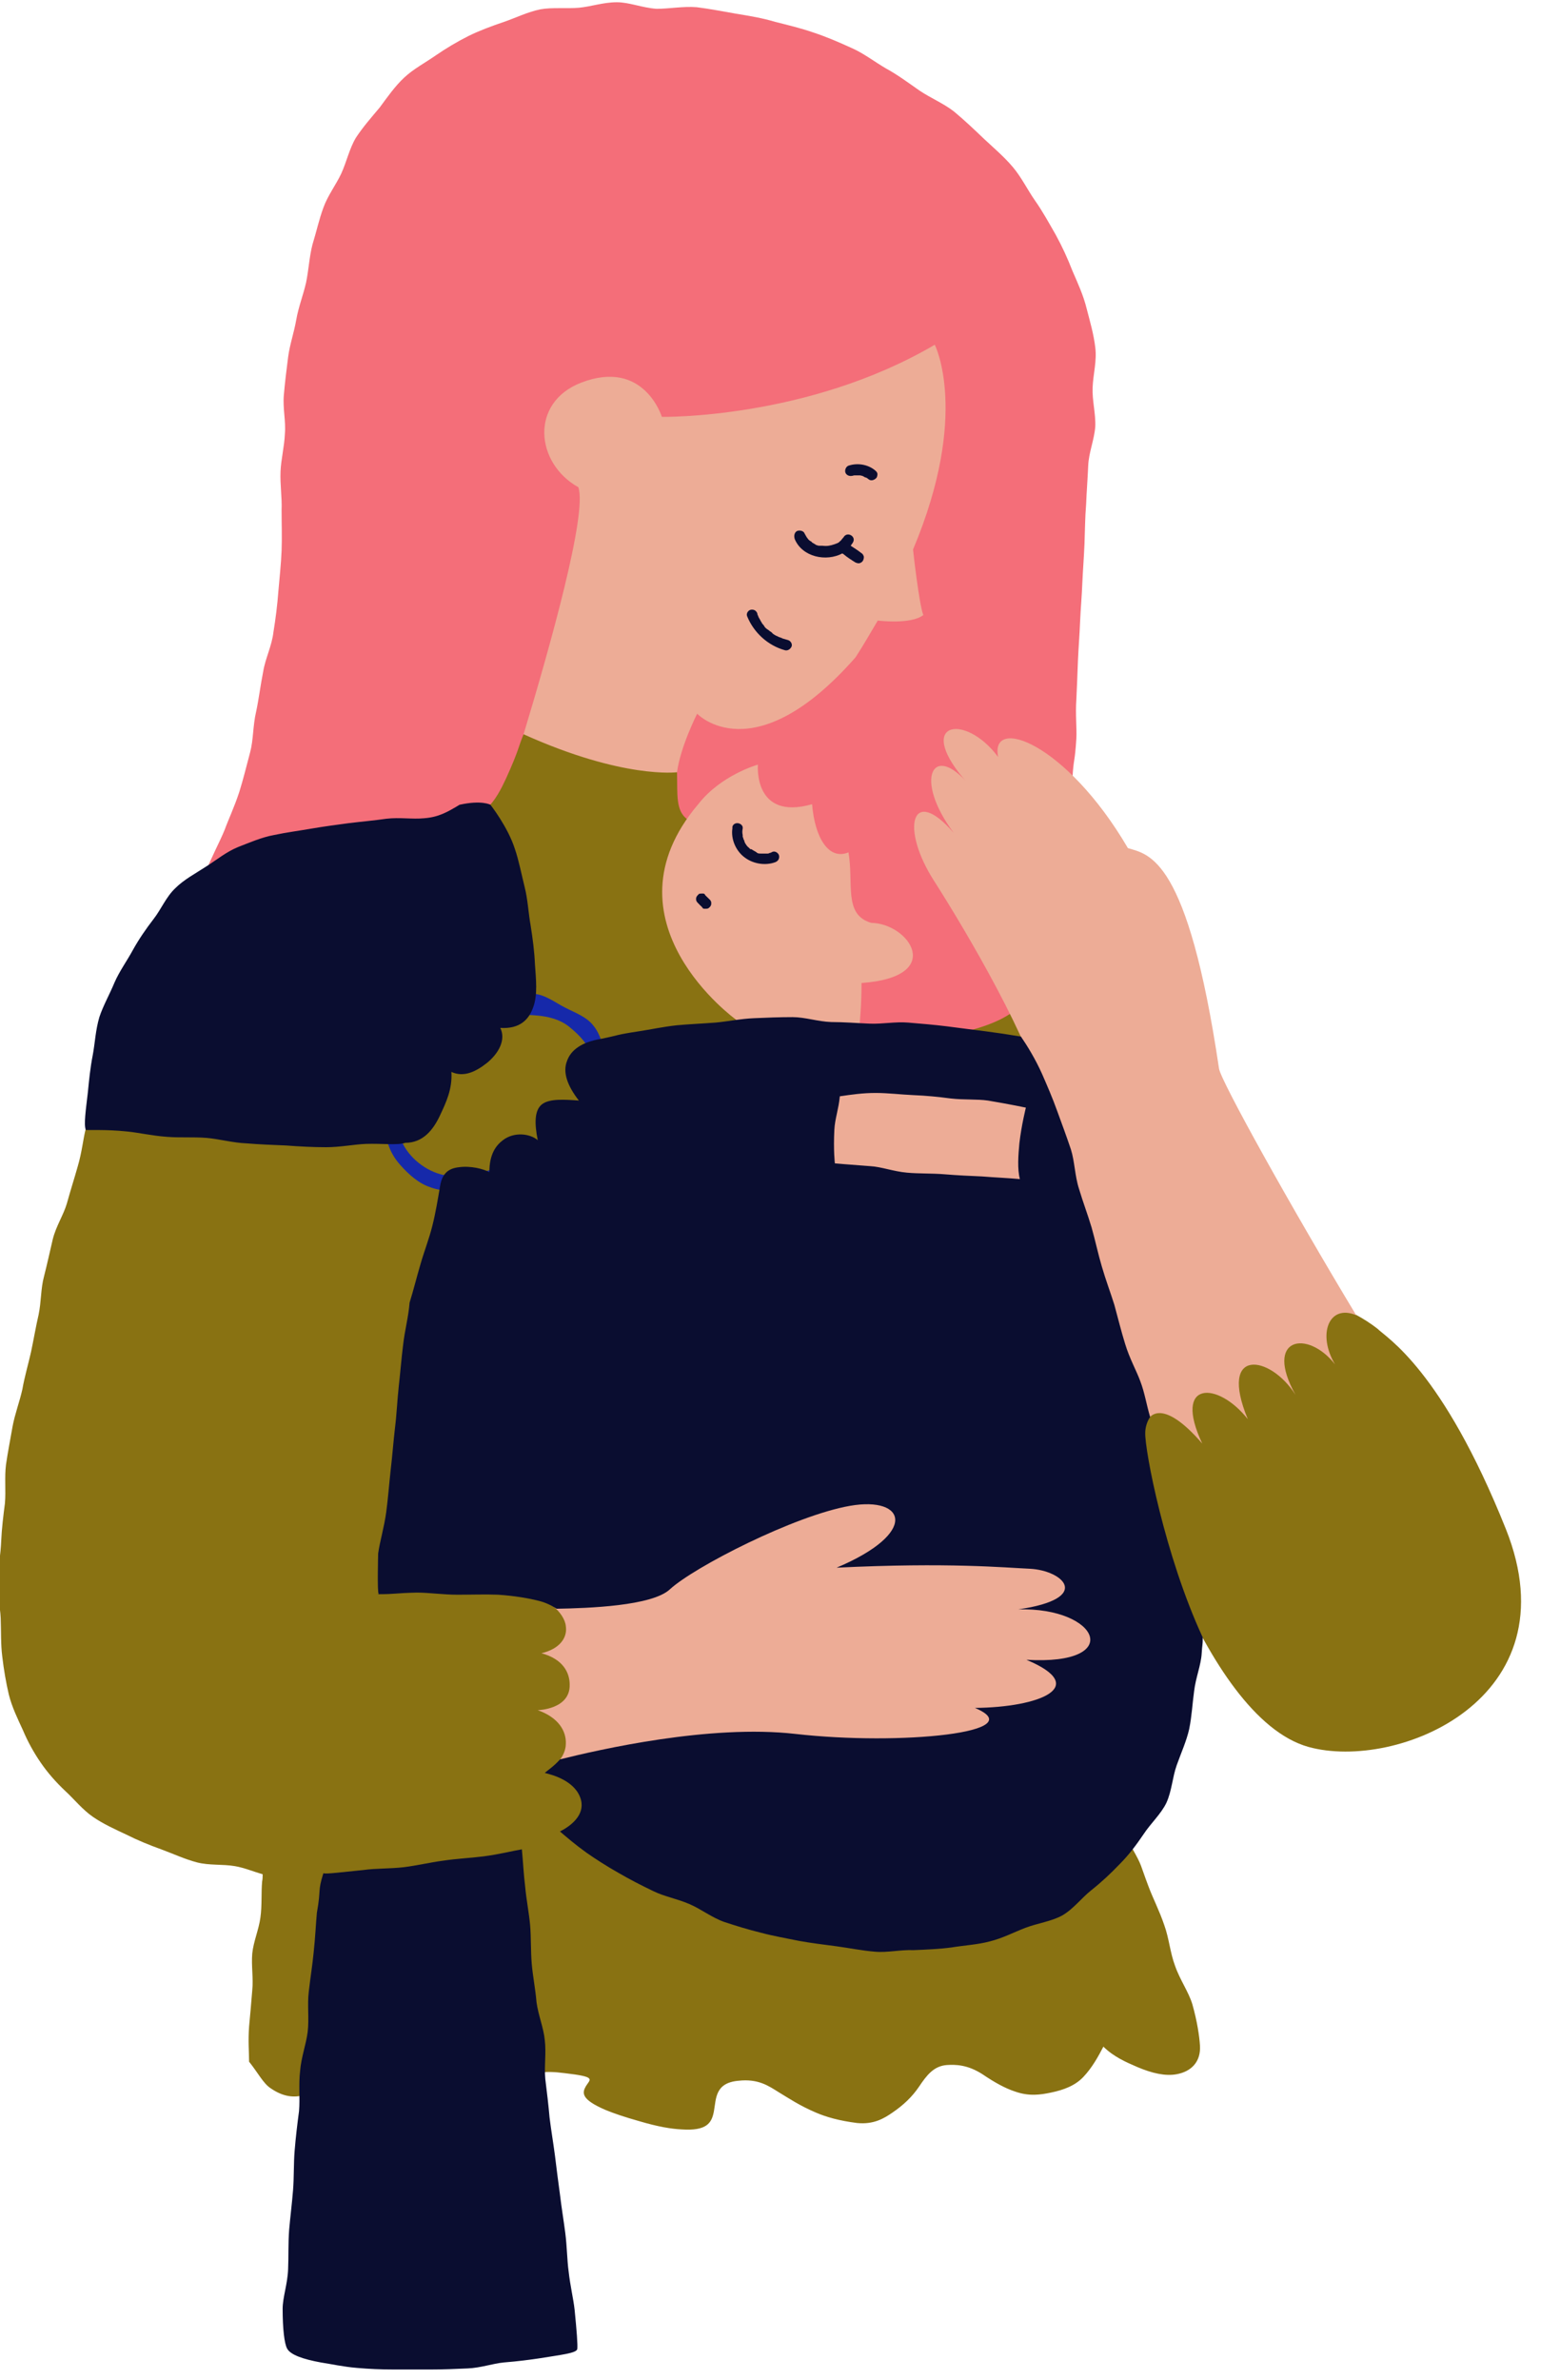 <svg xmlns="http://www.w3.org/2000/svg" xmlns:xlink="http://www.w3.org/1999/xlink" width="61" zoomAndPan="magnify" viewBox="0 0 45.75 69.75" height="93" preserveAspectRatio="xMidYMid meet" version="1.0"><defs><clipPath id="0acd36ea08"><path d="M 5 0.066 L 33 0.066 L 33 31 L 5 31 Z M 5 0.066 " clip-rule="nonzero"/></clipPath><clipPath id="e61db9492f"><path d="M 2 13 L 36 13 L 36 69.438 L 2 69.438 Z M 2 13 " clip-rule="nonzero"/></clipPath></defs><path fill="#897212" d="M 0.035 45.156 C 0.051 44.793 0.098 44.41 0.145 44.047 C 0.176 43.68 0.129 43.285 0.176 42.918 C 0.227 42.555 0.305 42.172 0.367 41.809 C 0.434 41.441 0.574 41.078 0.656 40.711 C 0.719 40.348 0.828 39.98 0.91 39.617 C 0.988 39.25 1.051 38.871 1.133 38.52 C 1.211 38.141 1.195 37.758 1.289 37.41 C 1.387 37.027 1.465 36.664 1.547 36.316 C 1.641 35.934 1.863 35.602 1.961 35.266 C 2.07 34.871 2.184 34.52 2.277 34.188 C 2.406 33.758 2.438 33.363 2.516 33.074 C 2.578 33.09 2.977 32.902 3.551 32.488 C 3.82 32.297 4.105 32.012 4.457 31.742 C 4.742 31.52 5.094 31.328 5.426 31.09 C 5.73 30.867 6.047 30.648 6.367 30.391 C 6.668 30.156 6.906 29.836 7.227 29.598 C 7.527 29.359 7.859 29.152 8.18 28.914 C 8.48 28.68 8.77 28.391 9.07 28.152 C 9.387 27.914 9.723 27.711 10.023 27.473 C 10.344 27.219 10.645 26.98 10.949 26.742 C 11.266 26.488 11.602 26.266 11.887 26.043 C 12.219 25.789 12.477 25.488 12.762 25.266 C 13.109 24.996 13.508 24.852 13.762 24.645 C 14.336 24.184 13.715 24.215 14.051 23.738 C 14.383 23.246 14.559 23.391 14.781 22.691 C 14.895 22.359 14.988 21.598 15.289 21.453 C 15.625 21.359 15.941 21.453 16.277 21.566 C 16.676 21.691 17.23 21.93 17.566 22.008 C 17.996 22.105 18.535 21.676 18.855 21.723 C 19.57 21.82 20.254 21.961 20.367 22.516 C 20.508 23.199 19.664 23.566 20.508 23.66 C 20.223 24.012 20.316 24.438 20.16 24.773 C 19.969 25.168 20.43 25.438 20.383 25.805 C 20.332 26.234 20.414 26.375 20.508 26.758 C 20.605 27.168 20.129 27.582 20.316 27.914 C 20.539 28.297 20.762 28.613 21.02 28.883 C 21.496 29.406 21.59 29.375 22.082 29.742 C 22.258 29.867 21.781 30.09 21.672 30.266 C 21.273 30.297 20.859 30.297 20.461 30.359 C 20.047 30.426 19.648 30.535 19.285 30.613 C 18.855 30.695 18.473 30.836 18.121 30.949 C 18.09 30.949 18.012 31.375 17.836 32.043 C 17.742 32.379 17.535 32.742 17.422 33.156 C 17.328 33.52 17.215 33.918 17.121 34.297 C 17.023 34.68 16.992 35.094 16.898 35.457 C 16.785 35.871 16.691 36.266 16.609 36.602 C 16.438 37.266 16.262 37.727 16.23 37.727 C 16.23 37.52 15.895 37.711 15.371 38.172 C 15.133 38.379 14.91 38.68 14.621 38.965 C 14.383 39.203 14.051 39.395 13.781 39.664 C 13.539 39.918 13.316 40.219 13.062 40.488 C 12.809 40.746 12.887 43.238 12.633 43.508 C 12.379 43.777 11.09 46.332 11.09 46.332 C 11.09 46.332 11.441 46.395 12.125 46.379 C 12.492 46.379 12.762 46.031 13.191 46.031 C 13.605 46.031 13.969 46.141 14.336 46.156 C 14.828 46.176 15.355 46.477 15.609 46.523 C 16.117 46.648 16.961 47.348 17.008 47.668 C 17.023 47.84 16.898 48.016 16.707 48.16 C 16.785 48.207 16.867 48.238 16.977 48.285 C 17.281 48.398 17.629 48.57 18.043 48.73 C 18.379 48.855 18.742 48.953 19.141 49.094 C 19.492 49.223 19.855 49.316 20.238 49.461 C 20.59 49.586 20.922 49.793 21.289 49.938 C 21.637 50.062 22.004 50.191 22.371 50.332 C 22.719 50.461 23.102 50.555 23.469 50.684 C 23.832 50.809 24.184 50.984 24.535 51.113 C 24.898 51.238 25.297 51.285 25.648 51.414 C 26.012 51.539 26.395 51.621 26.762 51.746 C 27.129 51.875 27.477 52.047 27.828 52.176 C 28.191 52.301 28.543 52.492 28.895 52.621 C 29.273 52.762 29.656 52.812 30.008 52.938 C 30.387 53.082 30.723 53.32 31.055 53.43 C 31.469 53.574 31.867 53.605 32.188 53.715 C 32.789 53.922 33.094 54.129 33.203 54.16 C 33.508 54.699 33.426 54.605 33.68 55.273 C 33.809 55.621 34 55.984 34.145 56.414 C 34.285 56.797 34.316 57.223 34.461 57.605 C 34.605 58.02 34.859 58.367 34.969 58.734 C 35.113 59.242 35.176 59.684 35.191 59.938 C 35.223 60.414 34.938 60.703 34.508 60.781 C 34.176 60.844 33.777 60.75 33.363 60.574 C 33.027 60.43 32.664 60.273 32.359 59.973 C 32.203 60.273 32.027 60.59 31.773 60.859 C 31.535 61.113 31.199 61.242 30.816 61.32 C 30.516 61.383 30.18 61.434 29.77 61.289 C 29.48 61.195 29.164 61.02 28.812 60.781 C 28.367 60.496 28.02 60.496 27.762 60.512 C 27.383 60.543 27.176 60.812 26.953 61.145 C 26.746 61.449 26.492 61.688 26.172 61.906 C 25.918 62.082 25.617 62.258 25.137 62.211 C 24.613 62.145 24.23 62.035 23.93 61.906 C 23.453 61.703 23.148 61.496 22.832 61.305 C 22.547 61.129 22.242 60.906 21.652 60.973 C 20.969 61.035 21.004 61.496 20.938 61.859 C 20.875 62.211 20.73 62.449 19.984 62.398 C 19.68 62.383 19.301 62.32 18.758 62.16 C 18.312 62.035 17.996 61.926 17.758 61.828 C 17.023 61.512 17.074 61.32 17.184 61.129 C 17.312 60.922 17.504 60.859 16.562 60.75 C 15.926 60.668 15.672 60.734 15.531 60.922 C 15.305 61.195 15.402 61.668 14.973 61.875 C 14.766 61.988 14.414 61.973 13.859 61.926 C 13.367 61.875 13.016 61.781 12.746 61.668 C 12.234 61.465 12.031 61.211 11.84 60.988 C 11.633 60.766 11.441 60.559 10.82 60.59 C 10.438 60.605 10.105 60.719 9.832 60.859 C 9.5 61.035 9.246 61.289 8.941 61.383 C 8.641 61.48 8.309 61.449 7.941 61.195 C 7.719 61.051 7.574 60.75 7.305 60.414 C 7.305 60.145 7.273 59.812 7.305 59.383 C 7.336 59.066 7.367 58.699 7.398 58.32 C 7.434 57.969 7.367 57.605 7.398 57.242 C 7.434 56.891 7.59 56.543 7.637 56.191 C 7.688 55.828 7.656 55.461 7.688 55.129 C 7.703 55.066 7.703 54.984 7.703 54.922 C 7.434 54.844 7.16 54.73 6.891 54.684 C 6.523 54.621 6.145 54.668 5.777 54.574 C 5.41 54.477 5.078 54.32 4.727 54.191 C 4.379 54.066 4.027 53.922 3.711 53.762 C 3.375 53.605 3.023 53.445 2.723 53.238 C 2.422 53.031 2.184 52.73 1.91 52.477 C 1.641 52.223 1.402 51.953 1.195 51.652 C 0.988 51.352 0.812 51.031 0.672 50.699 C 0.527 50.383 0.352 50.031 0.258 49.652 C 0.176 49.301 0.113 48.938 0.066 48.539 C 0.02 48.176 0.035 47.809 0.02 47.414 C 0.004 47.047 -0.094 46.684 -0.078 46.285 C -0.047 45.922 0.02 45.539 0.035 45.156 Z M 27.285 28.68 C 27.301 28.82 30.199 26.551 30.438 27.027 C 30.676 27.504 33.57 30.867 33.57 30.867 C 33.57 30.867 28.973 33.598 29.273 33.633 C 29.594 33.664 27.285 30.297 27.285 30.297 Z M 44.164 44.809 C 46.152 49.793 40.969 51.906 38.375 51.191 C 35.242 50.316 33.078 42.746 33.109 41.871 C 33.125 41.285 33.617 40.109 34.797 41.473 C 33.922 39.617 35.129 39.617 36.004 40.727 C 35.129 38.617 36.77 38.84 37.516 40.031 C 36.512 38.234 37.148 38.141 37.914 39.41 C 37.148 38.441 38.582 37.918 39.789 38.539 C 39.965 38.633 40.219 38.793 40.395 38.934 C 40.664 39.203 42.289 40.125 44.164 44.809 Z M 44.164 44.809 " fill-opacity="1" fill-rule="nonzero"/><g clip-path="url(#0acd36ea08)"><path fill="#f46e79" d="M 26.234 27.66 C 26.41 27.949 26.332 28.234 26.047 28.473 C 25.871 28.613 25.566 28.582 25.121 28.613 C 24.996 29.312 24.758 29.551 25.152 29.934 C 25.551 30.312 25.566 30.074 26.234 30.121 C 26.555 30.156 26.969 30.074 27.367 30.105 C 27.699 30.137 27.984 30.172 28.367 30.219 C 28.766 30.105 29.258 29.965 29.688 29.664 C 29.926 29.406 30.039 28.98 30.23 28.582 C 30.387 28.25 30.547 27.883 30.676 27.488 C 30.785 27.105 30.883 26.727 30.961 26.328 C 31.039 25.93 31.09 25.535 31.152 25.152 C 31.215 24.723 31.328 24.328 31.375 23.977 C 31.453 23.266 31.422 23.391 31.453 22.789 C 31.484 22.215 31.52 22.375 31.566 21.645 C 31.582 21.328 31.535 20.93 31.566 20.5 C 31.582 20.152 31.598 19.77 31.613 19.359 C 31.629 18.992 31.66 18.613 31.676 18.215 C 31.691 17.852 31.727 17.469 31.742 17.07 C 31.758 16.707 31.789 16.324 31.805 15.93 C 31.82 15.547 31.82 15.168 31.852 14.785 C 31.867 14.406 31.898 14.023 31.914 13.641 C 31.93 13.262 32.09 12.895 32.121 12.5 C 32.137 12.117 32.027 11.738 32.043 11.355 C 32.059 10.961 32.172 10.578 32.121 10.18 C 32.074 9.785 31.965 9.418 31.867 9.039 C 31.773 8.656 31.613 8.309 31.453 7.941 C 31.312 7.578 31.152 7.227 30.961 6.879 C 30.77 6.547 30.578 6.195 30.355 5.879 C 30.133 5.562 29.957 5.195 29.703 4.895 C 29.449 4.594 29.148 4.34 28.859 4.07 C 28.574 3.797 28.289 3.527 27.984 3.273 C 27.684 3.035 27.301 2.879 26.969 2.656 C 26.648 2.434 26.332 2.195 25.98 2.004 C 25.648 1.812 25.328 1.559 24.965 1.402 C 24.613 1.242 24.246 1.082 23.867 0.957 C 23.5 0.828 23.102 0.734 22.734 0.641 C 22.355 0.527 21.973 0.465 21.59 0.402 C 21.207 0.336 20.812 0.258 20.43 0.211 C 20.031 0.18 19.633 0.258 19.254 0.258 C 18.824 0.227 18.457 0.066 18.09 0.066 C 17.691 0.066 17.328 0.195 16.977 0.227 C 16.594 0.258 16.199 0.211 15.848 0.273 C 15.465 0.352 15.117 0.527 14.781 0.641 C 14.414 0.766 14.066 0.895 13.746 1.051 C 13.398 1.227 13.078 1.418 12.777 1.625 C 12.457 1.848 12.125 2.02 11.855 2.273 C 11.582 2.527 11.359 2.848 11.137 3.148 C 10.898 3.434 10.645 3.719 10.438 4.035 C 10.246 4.355 10.168 4.734 10.008 5.086 C 9.852 5.418 9.609 5.734 9.484 6.086 C 9.355 6.434 9.277 6.801 9.164 7.164 C 9.07 7.531 9.055 7.895 8.977 8.277 C 8.895 8.641 8.754 8.992 8.688 9.371 C 8.625 9.738 8.496 10.102 8.449 10.469 C 8.402 10.832 8.355 11.215 8.324 11.578 C 8.289 11.961 8.387 12.34 8.355 12.707 C 8.34 13.086 8.242 13.453 8.227 13.816 C 8.211 14.199 8.273 14.578 8.258 14.945 C 8.258 15.355 8.273 15.754 8.258 16.137 C 8.242 16.547 8.195 16.945 8.164 17.324 C 8.133 17.738 8.082 18.137 8.02 18.516 C 7.973 18.93 7.781 19.293 7.719 19.676 C 7.637 20.09 7.59 20.484 7.512 20.852 C 7.414 21.262 7.434 21.676 7.336 22.043 C 7.227 22.453 7.129 22.852 7.02 23.199 C 6.875 23.645 6.699 24.012 6.59 24.312 C 6.301 25.027 5.492 26.344 6.016 26.613 C 6.559 26.883 6.652 25.535 7.258 25.598 C 7.859 25.66 7.859 25.566 8.465 25.629 C 9.07 25.691 9.07 25.707 9.66 25.773 C 10.262 25.836 10.246 25.883 10.852 25.945 C 11.457 26.012 11.457 25.93 12.062 25.996 C 12.664 26.059 12.648 26.105 13.254 26.168 C 13.859 26.234 14.035 26.742 14.465 26.312 C 14.797 25.98 14.082 26.027 13.746 25.691 C 13.414 25.359 13.238 25.453 13.062 25.027 C 12.887 24.582 13.43 24.758 13.828 24.391 C 14.051 24.199 14.004 23.883 14.258 23.691 C 14.512 23.5 14.719 23.074 14.844 22.805 C 15.227 21.961 15.195 21.898 15.355 21.516 C 15.895 21.312 15.879 21.613 16.516 21.805 C 16.852 21.914 17.199 22.023 17.598 22.137 C 17.98 22.23 18.344 22.438 18.695 22.5 C 19.141 22.582 19.855 22.582 19.855 22.629 C 19.871 23.281 19.809 23.758 20.16 24.012 C 20.016 24.25 19.84 24.676 19.68 25.121 C 19.555 25.488 19.602 25.852 19.57 26.25 C 19.555 26.645 19.68 26.852 19.871 27.203 C 20.414 27.457 20.109 27.375 20.797 27.344 C 21.145 27.328 21.543 27.266 21.973 27.234 C 22.355 27.219 22.754 27.105 23.148 27.09 C 23.562 27.074 23.977 27.059 24.328 27.043 C 24.852 27.012 25.09 27.281 25.312 27.281 C 25.52 27.344 26.062 27.344 26.234 27.66 Z M 18.965 22.059 C 19.27 21.961 19.762 22.312 19.426 22.312 C 19.094 22.312 18.664 22.168 18.965 22.059 Z M 18.965 22.059 " fill-opacity="1" fill-rule="nonzero"/></g><path fill="#edac96" d="M 27.078 18.023 C 26.715 18.309 25.742 18.184 25.742 18.184 C 25.535 18.531 25.328 18.898 25.09 19.262 C 22.102 22.66 20.445 20.914 20.445 20.914 C 20.445 20.914 19.953 21.883 19.855 22.629 C 19.855 22.629 18.281 22.836 15.355 21.516 C 16.133 18.945 17.23 15.039 16.961 14.277 C 15.703 13.578 15.531 11.801 17.039 11.215 C 18.887 10.5 19.41 12.215 19.41 12.215 C 19.41 12.215 23.676 12.293 27.414 10.102 C 27.414 10.102 28.449 12.133 26.777 16.102 C 26.777 16.121 26.953 17.707 27.078 18.023 Z M 25.266 28.805 C 25.266 29.426 25.219 29.934 25.203 30.074 C 24.93 30.059 24.613 30.52 24.344 30.52 C 23.945 30.504 23.453 30.52 23.086 30.52 C 22.688 30.52 22.402 30.504 22.051 30.52 C 21.879 30.52 21.828 30.25 21.672 30.266 C 21.652 30.25 21.59 29.883 21.59 29.883 C 21.59 29.883 17.566 26.996 20.477 23.566 C 21.145 22.707 22.227 22.406 22.227 22.406 C 22.227 22.406 22.082 24.059 23.816 23.566 C 23.898 24.566 24.312 25.215 24.883 24.977 C 25.043 25.883 24.727 26.805 25.551 27.043 C 26.664 27.059 27.746 28.629 25.266 28.805 Z M 30.438 32.156 C 30.438 32.156 29.91 32.043 29.195 31.918 C 28.844 31.852 28.414 31.902 27.969 31.852 C 27.59 31.805 27.176 31.773 26.762 31.742 C 26.363 31.711 25.949 31.664 25.535 31.68 C 25.121 31.695 24.758 31.742 24.375 31.805 C 24.344 32.25 24.215 32.633 24.184 32.996 C 24.137 33.727 24.184 34.203 24.184 34.203 C 24.184 34.203 24.613 34.234 25.344 34.297 C 25.695 34.328 26.109 34.488 26.555 34.52 C 26.938 34.551 27.352 34.535 27.777 34.566 C 28.191 34.602 28.59 34.617 29.004 34.648 C 29.434 34.68 29.863 34.695 30.246 34.727 C 30.164 34.363 30.199 33.871 30.246 33.441 C 30.293 32.773 30.438 32.156 30.438 32.156 Z M 27.969 24.406 C 26.777 22.805 27.367 21.738 28.414 22.992 C 26.746 21.152 28.289 20.852 29.273 22.184 C 29.02 20.961 31.262 21.754 33.078 24.852 C 33.699 25.043 34.828 25.105 35.75 31.312 C 35.797 31.664 37.883 35.41 39.773 38.539 C 38.965 38.203 38.629 39.109 39.152 39.98 C 38.344 38.949 37.055 39.188 37.992 40.871 C 37.246 39.695 35.719 39.473 36.594 41.586 C 35.719 40.473 34.383 40.441 35.258 42.301 C 34.078 40.934 33.586 41.395 33.555 41.984 C 32.617 39.523 31.676 36.363 30.691 32.41 C 30.262 30.551 28.352 27.312 27.398 25.82 C 26.395 24.266 26.73 22.977 27.969 24.406 Z M 23.516 51.352 C 21.004 51.062 17.535 51.316 16.387 51.605 C 16.516 51.461 16.594 51.27 16.594 51.098 C 16.609 50.73 16.387 50.332 15.77 50.113 C 15.77 50.113 16.723 50.094 16.707 49.367 C 16.707 49.016 16.516 48.617 15.879 48.445 C 16.422 48.316 16.645 47.984 16.594 47.652 C 16.578 47.461 16.422 47.223 16.23 47.078 C 17.137 47.078 18.695 46.586 19.219 46.094 C 19.922 45.445 23.199 44.156 24.836 43.871 C 26.477 43.586 27.859 44.715 25.441 45.73 C 28.734 45.57 29.547 45.602 30.262 45.648 C 31.262 45.699 32.98 46.793 30.785 47.094 C 33.156 47.031 34 49.047 31.105 48.875 C 32.996 49.668 31.359 50.129 29.48 50.16 C 31.199 50.891 26.617 51.699 23.516 51.352 Z M 23.516 51.352 " fill-opacity="1" fill-rule="nonzero"/><path fill="#1629aa" d="M 11.312 32.648 C 11.395 32.141 11.617 31.711 11.934 31.312 C 12.125 31.074 12.254 30.773 12.492 30.566 C 12.715 30.359 12.984 30.203 13.238 30.027 C 13.652 29.742 14.129 29.488 14.637 29.344 C 14.656 29.344 14.672 29.328 14.703 29.328 C 15.004 29.203 15.324 29.105 15.641 29.121 C 15.977 29.137 16.277 29.375 16.562 29.52 C 16.867 29.68 17.199 29.789 17.406 30.059 C 17.613 30.312 17.691 30.664 17.773 30.996 C 17.852 31.359 17.836 31.68 17.773 32.012 C 17.691 32.344 17.566 32.648 17.359 32.934 C 17.168 33.219 16.93 33.457 16.66 33.68 C 16.387 33.902 16.133 34.141 15.816 34.281 C 15.496 34.426 15.164 34.566 14.797 34.68 C 14.449 34.789 14.082 34.871 13.715 34.887 C 13.352 34.902 12.953 34.918 12.617 34.789 C 12.285 34.68 11.996 34.426 11.742 34.141 C 11.379 33.742 11.234 33.219 11.312 32.648 Z M 11.727 33.312 C 11.902 33.836 12.395 34.266 12.922 34.41 C 13.254 34.504 13.605 34.426 13.938 34.379 C 14.273 34.328 14.605 34.234 14.926 34.125 C 15.289 33.996 15.688 33.855 16.039 33.633 C 16.387 33.41 16.723 33.172 16.977 32.852 C 17.215 32.535 17.328 32.156 17.359 31.727 C 17.391 31.41 17.422 31.074 17.297 30.789 C 17.168 30.504 16.914 30.266 16.676 30.074 C 16.406 29.867 16.086 29.789 15.754 29.758 C 15.418 29.727 15.102 29.727 14.781 29.852 C 14.703 29.883 14.637 29.867 14.59 29.836 C 14.273 29.965 13.953 30.156 13.668 30.359 C 13.316 30.598 13.016 30.883 12.746 31.172 C 12.477 31.441 12.203 31.773 12.012 32.156 C 11.789 32.504 11.582 32.902 11.727 33.312 Z M 11.727 33.312 " fill-opacity="1" fill-rule="nonzero"/><g clip-path="url(#e61db9492f)"><path fill="#0a0d30" d="M 11.09 45.523 C 11.137 45.176 11.266 44.762 11.328 44.301 C 11.379 43.918 11.41 43.508 11.457 43.078 C 11.504 42.68 11.535 42.27 11.582 41.855 C 11.633 41.457 11.648 41.047 11.695 40.617 C 11.742 40.203 11.773 39.793 11.824 39.395 C 11.871 38.98 11.98 38.586 12.012 38.172 C 12.125 37.809 12.219 37.426 12.332 37.043 C 12.441 36.664 12.586 36.297 12.68 35.918 C 12.777 35.535 12.84 35.141 12.906 34.758 C 12.969 34.363 13.176 34.234 13.461 34.203 C 13.797 34.156 14.176 34.25 14.352 34.348 C 14.352 33.82 14.543 33.566 14.75 33.41 C 15.082 33.156 15.547 33.219 15.77 33.41 C 15.672 32.918 15.672 32.535 15.895 32.359 C 16.117 32.188 16.562 32.219 16.977 32.25 C 16.629 31.805 16.5 31.41 16.629 31.09 C 16.738 30.773 17.055 30.535 17.629 30.441 C 18.188 30.328 18.027 30.328 18.742 30.219 C 19.062 30.172 19.426 30.09 19.855 30.043 C 20.191 30.012 20.574 29.996 20.984 29.965 C 21.336 29.934 21.719 29.852 22.117 29.836 C 22.48 29.82 22.848 29.805 23.246 29.805 C 23.609 29.805 23.977 29.934 24.375 29.949 C 24.742 29.949 25.121 29.98 25.504 29.996 C 25.871 30.012 26.254 29.934 26.633 29.965 C 27 29.996 27.383 30.027 27.762 30.074 C 28.129 30.121 28.512 30.172 28.895 30.219 C 29.258 30.266 29.562 30.312 29.941 30.375 C 30.117 30.629 30.371 31.043 30.562 31.473 C 30.707 31.805 30.867 32.172 31.008 32.566 C 31.137 32.918 31.277 33.297 31.406 33.68 C 31.52 34.043 31.52 34.457 31.645 34.84 C 31.758 35.219 31.898 35.586 32.012 35.965 C 32.121 36.348 32.203 36.742 32.312 37.109 C 32.426 37.504 32.566 37.871 32.68 38.234 C 32.789 38.633 32.887 39.031 32.996 39.379 C 33.125 39.809 33.332 40.172 33.441 40.473 C 33.57 40.809 33.617 41.141 33.73 41.523 C 33.648 41.633 33.586 41.824 33.586 41.984 C 33.57 42.492 34.16 45.586 35.273 47.984 C 35.273 48.223 35.258 48.176 35.242 48.445 C 35.223 48.793 35.066 49.16 35.02 49.555 C 34.969 49.922 34.953 50.285 34.875 50.668 C 34.797 51.016 34.637 51.367 34.508 51.73 C 34.383 52.082 34.367 52.477 34.207 52.828 C 34.047 53.16 33.746 53.43 33.539 53.746 C 33.332 54.051 33.109 54.352 32.84 54.621 C 32.582 54.891 32.312 55.145 32.012 55.383 C 31.727 55.605 31.484 55.938 31.152 56.129 C 30.832 56.305 30.438 56.352 30.07 56.492 C 29.734 56.621 29.402 56.797 29.02 56.891 C 28.672 56.984 28.289 57.004 27.906 57.066 C 27.555 57.113 27.176 57.129 26.793 57.145 C 26.41 57.129 26.027 57.223 25.664 57.191 C 25.281 57.16 24.898 57.082 24.551 57.035 C 24.168 56.984 23.785 56.938 23.438 56.875 C 23.055 56.797 22.672 56.73 22.324 56.637 C 21.941 56.543 21.574 56.43 21.242 56.32 C 20.875 56.191 20.555 55.938 20.223 55.797 C 19.855 55.637 19.477 55.574 19.156 55.414 C 18.789 55.238 18.457 55.066 18.156 54.891 C 17.789 54.684 17.469 54.477 17.199 54.289 C 16.867 54.051 16.609 53.828 16.422 53.668 C 16.738 53.508 17.152 53.191 17.039 52.746 C 16.898 52.207 16.246 52.016 15.977 51.953 C 16.039 51.891 16.262 51.746 16.422 51.555 C 17.566 51.27 20.812 50.523 23.324 50.809 C 26.426 51.16 30.293 50.762 28.59 50.047 C 30.469 50.031 31.996 49.43 30.102 48.637 C 32.996 48.809 32.234 47.094 29.863 47.16 C 32.059 46.84 31.184 46.016 30.199 45.969 C 29.48 45.938 27.828 45.777 24.535 45.938 C 26.953 44.918 26.57 43.84 24.93 44.125 C 23.293 44.41 20.352 45.922 19.648 46.57 C 19.125 47.062 17.246 47.125 16.324 47.141 C 16.18 47.047 15.992 46.953 15.785 46.906 C 15.531 46.84 15.102 46.762 14.605 46.73 C 14.242 46.715 13.828 46.73 13.414 46.73 C 13 46.73 12.586 46.668 12.219 46.668 C 11.551 46.684 11.617 46.715 11.074 46.715 C 11.074 46.715 11.105 46.715 11.105 46.699 C 11.059 46.684 11.09 45.539 11.09 45.523 Z M 24.484 34.09 C 24.484 34.09 24.867 34.125 25.52 34.172 C 25.84 34.188 26.203 34.328 26.602 34.363 C 26.953 34.395 27.316 34.379 27.699 34.41 C 28.066 34.441 28.43 34.457 28.797 34.473 C 29.18 34.504 29.578 34.52 29.91 34.551 C 29.832 34.25 29.863 33.855 29.895 33.504 C 29.957 32.965 30.086 32.457 30.086 32.457 C 30.086 32.457 29.625 32.359 28.973 32.25 C 28.652 32.203 28.273 32.234 27.875 32.188 C 27.523 32.141 27.16 32.105 26.777 32.09 C 26.41 32.074 26.047 32.027 25.68 32.027 C 25.297 32.027 24.98 32.074 24.629 32.125 C 24.598 32.488 24.484 32.789 24.469 33.105 C 24.438 33.711 24.484 34.09 24.484 34.09 Z M 2.578 31.996 C 2.609 31.68 2.645 31.297 2.723 30.902 C 2.785 30.566 2.801 30.188 2.914 29.805 C 3.023 29.473 3.215 29.137 3.359 28.789 C 3.504 28.457 3.727 28.152 3.898 27.836 C 4.074 27.52 4.281 27.219 4.504 26.93 C 4.727 26.645 4.871 26.281 5.141 26.027 C 5.395 25.773 5.73 25.598 6.047 25.391 C 6.352 25.199 6.637 24.961 6.984 24.82 C 7.32 24.691 7.672 24.535 8.035 24.469 C 8.402 24.391 8.77 24.344 9.133 24.281 C 9.516 24.215 9.883 24.168 10.23 24.121 C 10.613 24.074 10.98 24.043 11.328 23.992 C 11.727 23.945 12.094 24.012 12.441 23.977 C 12.855 23.945 13.109 23.805 13.477 23.582 C 14.129 23.438 14.383 23.582 14.383 23.582 C 14.383 23.582 14.895 24.23 15.102 24.883 C 15.211 25.199 15.289 25.598 15.387 25.996 C 15.48 26.359 15.496 26.758 15.562 27.121 C 15.625 27.52 15.672 27.883 15.688 28.25 C 15.719 28.695 15.77 29.152 15.641 29.504 C 15.512 29.883 15.242 30.156 14.672 30.121 C 14.844 30.473 14.621 30.867 14.289 31.141 C 13.969 31.395 13.605 31.582 13.238 31.41 C 13.27 31.918 13.078 32.312 12.906 32.68 C 12.699 33.125 12.395 33.488 11.887 33.488 C 11.648 33.566 11.234 33.504 10.727 33.52 C 10.375 33.535 9.977 33.617 9.562 33.617 C 9.199 33.617 8.801 33.598 8.387 33.566 C 8.004 33.551 7.605 33.535 7.227 33.504 C 6.828 33.488 6.445 33.379 6.062 33.344 C 5.648 33.312 5.27 33.344 4.887 33.312 C 4.457 33.281 4.059 33.188 3.727 33.156 C 3.09 33.09 2.609 33.125 2.516 33.109 C 2.453 32.949 2.516 32.535 2.578 31.996 Z M 9.484 54.891 C 9.562 54.922 10.023 54.859 10.66 54.797 C 11.012 54.746 11.426 54.762 11.84 54.715 C 12.219 54.668 12.617 54.574 13 54.523 C 13.414 54.461 13.812 54.445 14.176 54.398 C 14.656 54.336 15.02 54.238 15.305 54.191 C 15.34 54.559 15.355 54.906 15.402 55.289 C 15.434 55.652 15.512 56.035 15.547 56.414 C 15.578 56.781 15.562 57.16 15.594 57.543 C 15.625 57.906 15.703 58.289 15.734 58.668 C 15.785 59.051 15.941 59.414 15.977 59.781 C 16.023 60.16 15.957 60.543 15.992 60.922 C 16.039 61.305 16.086 61.688 16.117 62.051 C 16.164 62.434 16.23 62.812 16.277 63.18 C 16.324 63.559 16.371 63.941 16.422 64.305 C 16.469 64.703 16.531 65.066 16.578 65.434 C 16.629 65.828 16.629 66.211 16.676 66.559 C 16.723 66.988 16.816 67.355 16.852 67.688 C 16.914 68.305 16.945 68.719 16.93 68.832 C 16.914 68.957 16.438 69.004 15.848 69.102 C 15.547 69.148 15.18 69.195 14.781 69.227 C 14.449 69.258 14.098 69.387 13.715 69.402 C 13.367 69.418 13 69.434 12.633 69.434 C 12.27 69.434 11.902 69.434 11.551 69.434 C 11.172 69.434 10.82 69.418 10.469 69.387 C 10.074 69.355 9.707 69.273 9.406 69.227 C 8.895 69.133 8.512 69.004 8.418 68.816 C 8.34 68.672 8.289 68.242 8.289 67.656 C 8.289 67.32 8.434 66.926 8.449 66.496 C 8.465 66.133 8.449 65.75 8.48 65.336 C 8.512 64.973 8.562 64.574 8.594 64.18 C 8.625 63.797 8.609 63.402 8.641 63.02 C 8.672 62.637 8.719 62.242 8.77 61.859 C 8.801 61.48 8.754 61.082 8.801 60.688 C 8.832 60.289 8.977 59.906 9.023 59.543 C 9.07 59.145 9.008 58.75 9.055 58.367 C 9.102 57.953 9.164 57.574 9.199 57.207 C 9.246 56.781 9.262 56.383 9.293 56.051 C 9.422 55.336 9.309 55.445 9.484 54.891 Z M 23.371 15.562 C 23.438 15.531 23.562 15.547 23.594 15.629 C 23.629 15.691 23.66 15.754 23.691 15.785 C 23.707 15.816 23.738 15.832 23.754 15.848 C 23.754 15.848 23.77 15.848 23.77 15.863 C 23.77 15.863 23.77 15.863 23.785 15.863 C 23.801 15.883 23.816 15.883 23.816 15.898 C 23.852 15.914 23.867 15.93 23.898 15.945 C 23.914 15.945 23.914 15.961 23.898 15.945 C 23.898 15.945 23.914 15.945 23.914 15.961 C 23.93 15.961 23.945 15.977 23.961 15.977 C 23.992 15.992 24.023 15.992 24.055 15.992 C 24.074 15.992 24.09 15.992 24.09 15.992 L 24.121 15.992 C 24.262 16.008 24.344 15.992 24.484 15.945 L 24.52 15.93 C 24.535 15.93 24.551 15.914 24.566 15.914 C 24.582 15.898 24.598 15.898 24.613 15.883 L 24.629 15.863 C 24.613 15.883 24.613 15.883 24.629 15.863 C 24.66 15.848 24.676 15.816 24.691 15.801 C 24.707 15.77 24.727 15.77 24.742 15.738 C 24.852 15.562 25.121 15.723 25.012 15.898 C 24.996 15.93 24.965 15.961 24.949 15.992 C 25.043 16.055 25.152 16.121 25.25 16.199 C 25.281 16.215 25.312 16.246 25.328 16.293 C 25.344 16.324 25.328 16.391 25.312 16.422 C 25.297 16.453 25.266 16.484 25.219 16.5 C 25.172 16.516 25.137 16.5 25.09 16.484 C 24.965 16.406 24.836 16.324 24.727 16.23 C 24.707 16.23 24.707 16.215 24.707 16.215 C 24.23 16.469 23.531 16.324 23.309 15.801 C 23.277 15.707 23.293 15.609 23.371 15.562 Z M 21.91 18.055 C 21.879 17.977 21.941 17.883 22.02 17.867 C 22.117 17.852 22.18 17.898 22.211 17.977 L 22.211 17.992 C 22.211 18.008 22.227 18.023 22.227 18.039 C 22.242 18.055 22.242 18.09 22.258 18.105 C 22.289 18.152 22.305 18.199 22.34 18.246 C 22.34 18.262 22.355 18.262 22.355 18.277 L 22.371 18.293 C 22.387 18.309 22.402 18.324 22.418 18.359 C 22.449 18.406 22.496 18.438 22.547 18.469 C 22.562 18.484 22.578 18.5 22.609 18.516 C 22.609 18.516 22.625 18.516 22.625 18.531 C 22.641 18.547 22.656 18.547 22.656 18.562 C 22.703 18.598 22.754 18.629 22.801 18.645 C 22.832 18.66 22.848 18.676 22.879 18.676 C 22.879 18.676 22.895 18.691 22.91 18.691 C 22.926 18.691 22.926 18.691 22.941 18.707 C 22.992 18.723 23.055 18.738 23.102 18.754 C 23.18 18.77 23.246 18.867 23.215 18.945 C 23.18 19.023 23.102 19.074 23.023 19.055 C 22.512 18.914 22.102 18.531 21.91 18.055 Z M 25.328 13.961 C 25.312 13.961 25.312 13.961 25.297 13.945 C 25.266 13.945 25.25 13.93 25.219 13.93 C 25.219 13.93 25.219 13.93 25.203 13.93 C 25.188 13.93 25.172 13.93 25.172 13.93 C 25.152 13.93 25.121 13.93 25.105 13.93 C 25.09 13.93 25.074 13.93 25.059 13.93 C 25.027 13.93 25.012 13.945 24.98 13.945 C 24.898 13.961 24.805 13.914 24.789 13.832 C 24.773 13.754 24.82 13.66 24.898 13.641 C 25.152 13.562 25.441 13.609 25.648 13.77 C 25.68 13.801 25.711 13.816 25.727 13.863 C 25.742 13.895 25.727 13.961 25.711 13.992 C 25.664 14.055 25.566 14.102 25.488 14.055 C 25.473 14.039 25.441 14.023 25.426 14.008 C 25.41 14.008 25.41 13.992 25.395 13.992 C 25.395 13.992 25.395 13.992 25.379 13.992 C 25.344 13.977 25.328 13.961 25.328 13.961 Z M 21.621 24.121 C 21.703 24.121 21.797 24.184 21.781 24.281 C 21.766 24.344 21.766 24.406 21.781 24.469 C 21.781 24.469 21.781 24.484 21.781 24.504 C 21.781 24.52 21.781 24.535 21.797 24.551 C 21.797 24.582 21.812 24.613 21.828 24.629 L 21.828 24.645 C 21.828 24.66 21.844 24.676 21.844 24.691 C 21.859 24.723 21.879 24.742 21.895 24.773 C 21.895 24.773 21.926 24.805 21.91 24.789 C 21.926 24.805 21.926 24.82 21.941 24.82 C 21.957 24.836 21.988 24.867 22.004 24.883 C 22.004 24.883 22.004 24.883 22.02 24.883 C 22.02 24.883 22.02 24.883 22.035 24.883 C 22.051 24.898 22.066 24.898 22.082 24.914 C 22.117 24.93 22.133 24.945 22.164 24.961 C 22.18 24.961 22.18 24.961 22.164 24.961 C 22.164 24.961 22.18 24.961 22.18 24.977 C 22.195 24.977 22.211 24.996 22.211 24.996 C 22.242 25.012 22.273 25.012 22.305 25.012 L 22.324 25.012 C 22.324 25.012 22.324 25.012 22.34 25.012 C 22.355 25.012 22.371 25.012 22.387 25.012 C 22.418 25.012 22.449 25.012 22.48 25.012 L 22.496 25.012 C 22.496 25.012 22.496 25.012 22.512 25.012 C 22.527 25.012 22.547 25.012 22.562 24.996 C 22.594 24.996 22.625 24.977 22.656 24.961 C 22.734 24.93 22.832 24.996 22.848 25.074 C 22.863 25.168 22.816 25.234 22.734 25.266 C 22.434 25.375 22.066 25.312 21.812 25.105 C 21.574 24.914 21.43 24.582 21.48 24.266 C 21.465 24.199 21.527 24.121 21.621 24.121 Z M 20.43 26.281 C 20.43 26.266 20.445 26.25 20.461 26.234 C 20.477 26.219 20.477 26.219 20.492 26.199 C 20.523 26.184 20.539 26.184 20.574 26.184 C 20.59 26.184 20.605 26.184 20.621 26.184 C 20.652 26.184 20.668 26.199 20.684 26.234 C 20.73 26.281 20.762 26.312 20.812 26.359 C 20.828 26.375 20.844 26.391 20.844 26.406 C 20.859 26.422 20.859 26.438 20.859 26.473 C 20.859 26.488 20.859 26.52 20.844 26.535 C 20.844 26.551 20.828 26.566 20.812 26.582 C 20.797 26.598 20.797 26.598 20.777 26.613 C 20.746 26.629 20.73 26.629 20.699 26.629 C 20.684 26.629 20.668 26.629 20.652 26.629 C 20.621 26.629 20.605 26.613 20.59 26.582 C 20.539 26.535 20.508 26.504 20.461 26.453 C 20.445 26.438 20.43 26.422 20.43 26.406 C 20.414 26.391 20.414 26.375 20.414 26.344 C 20.414 26.312 20.414 26.297 20.43 26.281 Z M 20.43 26.281 " fill-opacity="1" fill-rule="nonzero"/></g></svg>